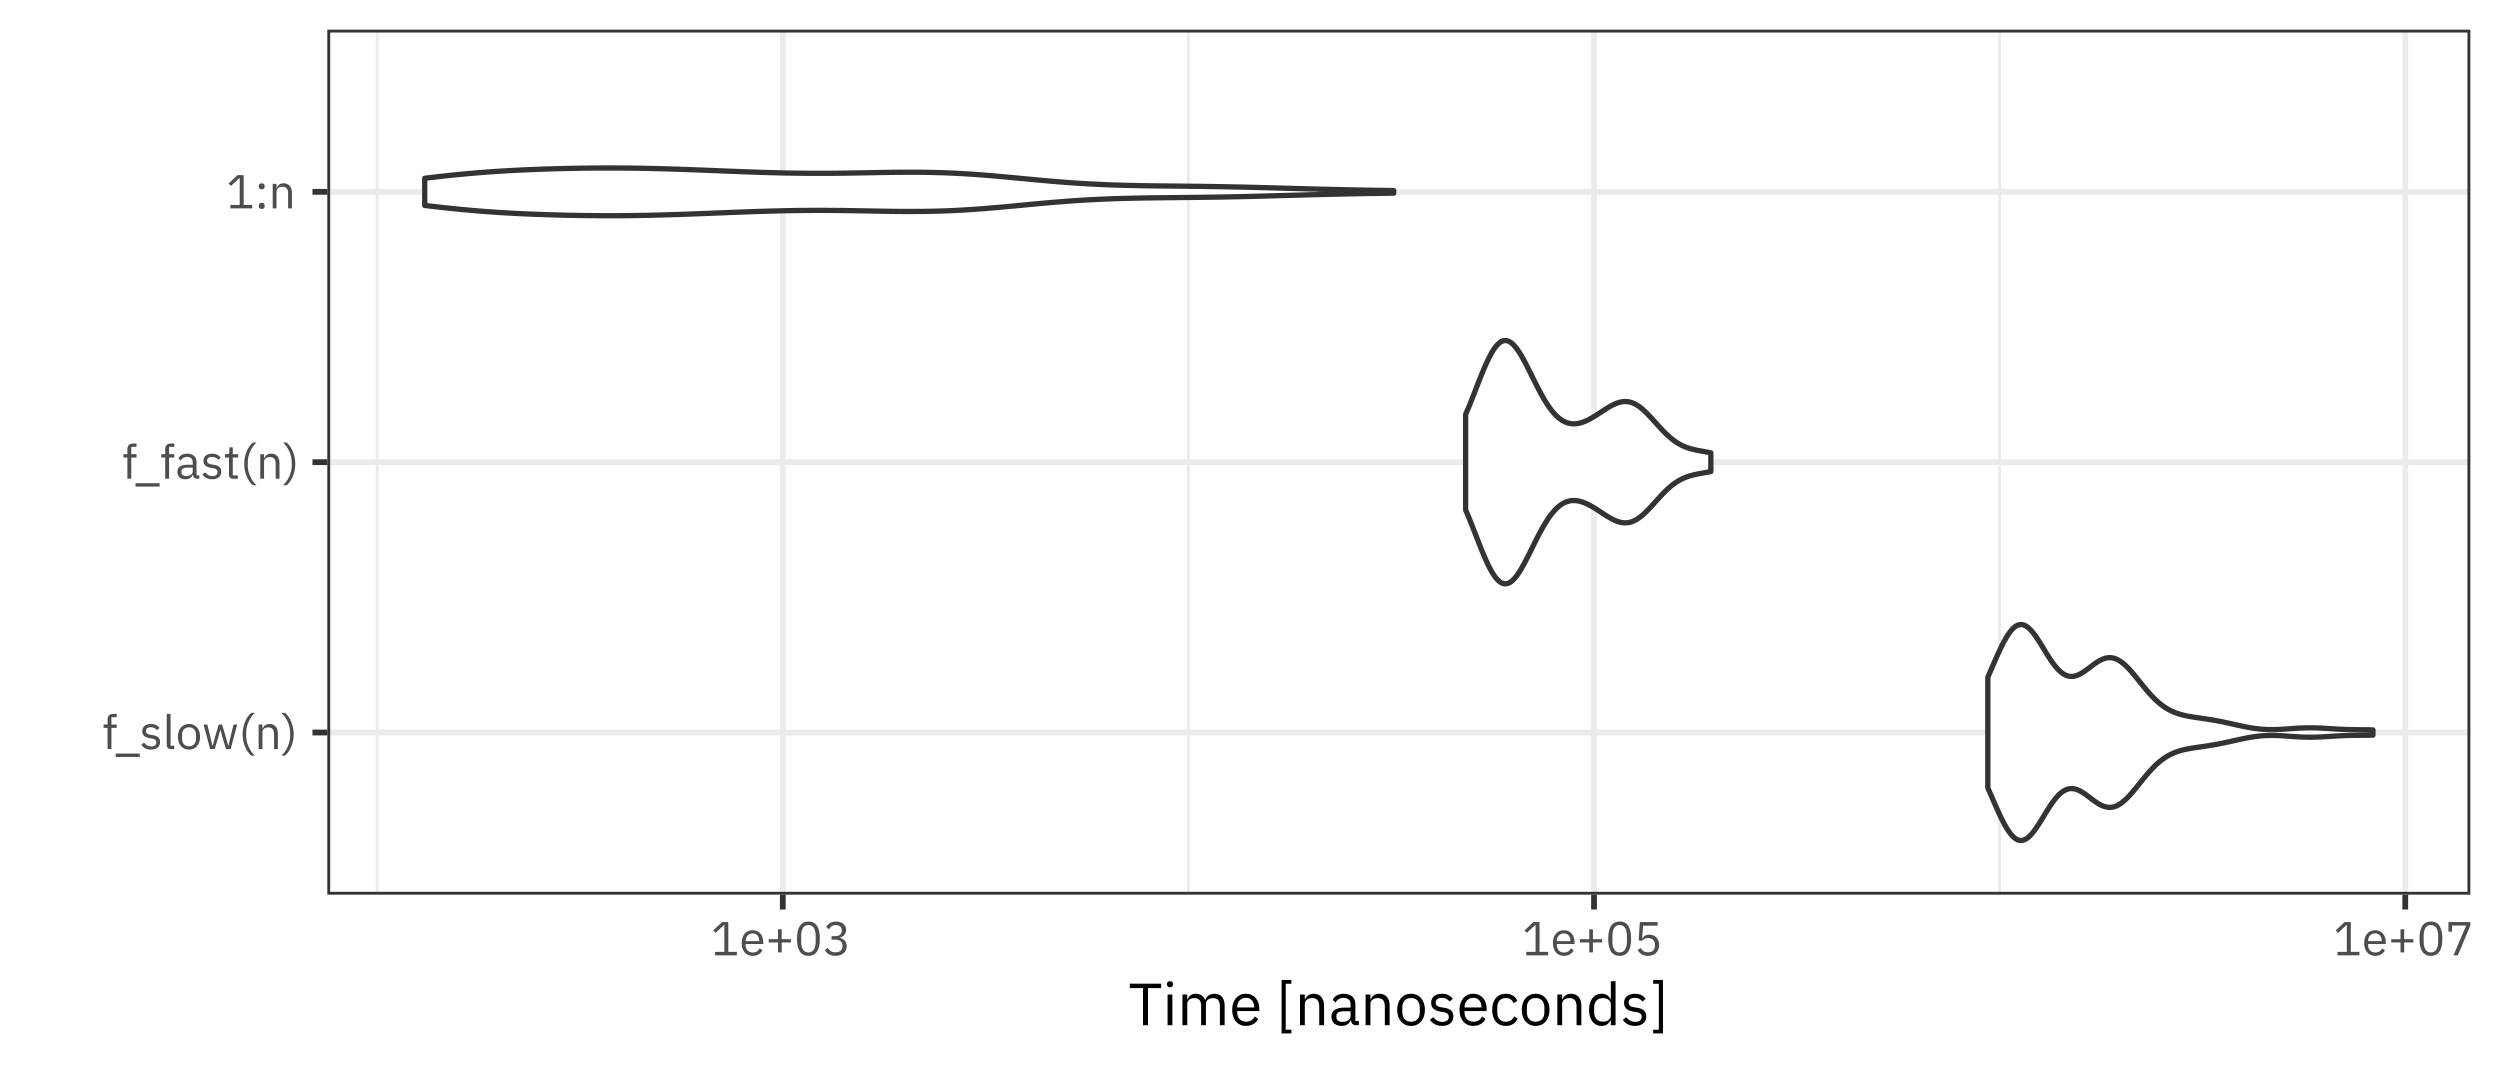 <?xml version="1.0" encoding="UTF-8"?>
<svg xmlns="http://www.w3.org/2000/svg" xmlns:xlink="http://www.w3.org/1999/xlink" width="504pt" height="216pt" viewBox="0 0 504 216" version="1.1">
<defs>
<g>
<symbol overflow="visible" id="glyph0-0">
<path style="stroke:none;" d="M 0.312 0 L 4.219 0 L 4.219 -7.484 L 0.312 -7.484 Z M 0.875 -0.578 L 0.875 -6.906 L 3.641 -6.906 L 3.641 -0.578 Z M 0.875 -0.578 "/>
</symbol>
<symbol overflow="visible" id="glyph0-1">
<path style="stroke:none;" d="M 1.078 0 L 1.859 0 L 1.859 -4.281 L 2.922 -4.281 L 2.922 -4.953 L 1.859 -4.953 L 1.859 -6.422 L 2.922 -6.422 L 2.922 -7.094 L 2.172 -7.094 C 1.438 -7.094 1.078 -6.625 1.078 -5.953 L 1.078 -4.953 L 0.281 -4.953 L 0.281 -4.281 L 1.078 -4.281 Z M 1.078 0 "/>
</symbol>
<symbol overflow="visible" id="glyph0-2">
<path style="stroke:none;" d="M 5.125 1.578 L 5.125 0.906 L 0.281 0.906 L 0.281 1.578 Z M 5.125 1.578 "/>
</symbol>
<symbol overflow="visible" id="glyph0-3">
<path style="stroke:none;" d="M 2.297 0.109 C 3.438 0.109 4.141 -0.469 4.141 -1.422 C 4.141 -2.172 3.719 -2.656 2.625 -2.828 L 2.234 -2.875 C 1.625 -2.969 1.281 -3.172 1.281 -3.641 C 1.281 -4.109 1.625 -4.406 2.25 -4.406 C 2.891 -4.406 3.312 -4.109 3.531 -3.812 L 4.031 -4.266 C 3.641 -4.766 3.109 -5.062 2.312 -5.062 C 1.312 -5.062 0.547 -4.578 0.547 -3.609 C 0.547 -2.688 1.234 -2.312 2.141 -2.172 L 2.531 -2.125 C 3.188 -2.031 3.391 -1.734 3.391 -1.344 C 3.391 -0.828 3.016 -0.531 2.359 -0.531 C 1.734 -0.531 1.281 -0.812 0.891 -1.297 L 0.344 -0.859 C 0.781 -0.266 1.391 0.109 2.297 0.109 Z M 2.297 0.109 "/>
</symbol>
<symbol overflow="visible" id="glyph0-4">
<path style="stroke:none;" d="M 2.312 0 L 2.312 -0.672 L 1.578 -0.672 L 1.578 -7.094 L 0.812 -7.094 L 0.812 -0.797 C 0.812 -0.328 1.109 0 1.625 0 Z M 2.312 0 "/>
</symbol>
<symbol overflow="visible" id="glyph0-5">
<path style="stroke:none;" d="M 2.688 0.109 C 4.016 0.109 4.922 -0.906 4.922 -2.469 C 4.922 -4.047 4.016 -5.062 2.688 -5.062 C 1.359 -5.062 0.453 -4.047 0.453 -2.469 C 0.453 -0.906 1.359 0.109 2.688 0.109 Z M 2.688 -0.562 C 1.859 -0.562 1.281 -1.078 1.281 -2.125 L 1.281 -2.828 C 1.281 -3.875 1.859 -4.391 2.688 -4.391 C 3.516 -4.391 4.094 -3.875 4.094 -2.828 L 4.094 -2.125 C 4.094 -1.078 3.516 -0.562 2.688 -0.562 Z M 2.688 -0.562 "/>
</symbol>
<symbol overflow="visible" id="glyph0-6">
<path style="stroke:none;" d="M 1.625 0 L 2.547 0 L 3.25 -2.375 L 3.672 -3.891 L 3.688 -3.891 L 4.109 -2.375 L 4.812 0 L 5.75 0 L 7.078 -4.953 L 6.344 -4.953 L 5.812 -2.812 L 5.312 -0.641 L 5.281 -0.641 L 4.672 -2.812 L 4.031 -4.953 L 3.344 -4.953 L 2.719 -2.812 L 2.125 -0.641 L 2.094 -0.641 L 1.578 -2.812 L 1.047 -4.953 L 0.297 -4.953 Z M 1.625 0 "/>
</symbol>
<symbol overflow="visible" id="glyph0-7">
<path style="stroke:none;" d="M 0.797 -3 C 0.797 -1.125 1.578 0.516 2.531 1.312 L 3.266 1.312 C 2.219 0.391 1.516 -1.234 1.516 -2.578 L 1.516 -3.391 C 1.516 -4.734 2.203 -6.328 3.266 -7.297 L 2.531 -7.297 C 1.547 -6.453 0.797 -4.844 0.797 -3 Z M 0.797 -3 "/>
</symbol>
<symbol overflow="visible" id="glyph0-8">
<path style="stroke:none;" d="M 1.578 0 L 1.578 -3.438 C 1.578 -4.062 2.172 -4.375 2.797 -4.375 C 3.531 -4.375 3.922 -3.922 3.922 -3.047 L 3.922 0 L 4.688 0 L 4.688 -3.172 C 4.688 -4.375 4.031 -5.062 3.016 -5.062 C 2.281 -5.062 1.859 -4.703 1.625 -4.141 L 1.578 -4.141 L 1.578 -4.953 L 0.812 -4.953 L 0.812 0 Z M 1.578 0 "/>
</symbol>
<symbol overflow="visible" id="glyph0-9">
<path style="stroke:none;" d="M 2.422 -3 C 2.422 -4.844 1.656 -6.453 0.688 -7.297 L -0.047 -7.297 C 1.016 -6.328 1.703 -4.734 1.703 -3.391 L 1.703 -2.578 C 1.703 -1.234 0.984 0.391 -0.047 1.312 L 0.688 1.312 C 1.625 0.516 2.422 -1.125 2.422 -3 Z M 2.422 -3 "/>
</symbol>
<symbol overflow="visible" id="glyph0-10">
<path style="stroke:none;" d="M 4.844 0 L 4.844 -0.672 L 4.281 -0.672 L 4.281 -3.391 C 4.281 -4.438 3.562 -5.062 2.375 -5.062 C 1.484 -5.062 0.891 -4.625 0.625 -4.094 L 1.078 -3.672 C 1.359 -4.109 1.75 -4.406 2.344 -4.406 C 3.125 -4.406 3.516 -4.016 3.516 -3.312 L 3.516 -2.828 L 2.531 -2.828 C 1.094 -2.828 0.422 -2.312 0.422 -1.375 C 0.422 -0.453 1.031 0.109 2.078 0.109 C 2.766 0.109 3.297 -0.203 3.516 -0.812 L 3.562 -0.812 C 3.609 -0.344 3.844 0 4.406 0 Z M 2.203 -0.531 C 1.609 -0.531 1.234 -0.812 1.234 -1.312 L 1.234 -1.5 C 1.234 -1.984 1.625 -2.25 2.5 -2.25 L 3.516 -2.25 L 3.516 -1.438 C 3.516 -0.938 2.969 -0.531 2.203 -0.531 Z M 2.203 -0.531 "/>
</symbol>
<symbol overflow="visible" id="glyph0-11">
<path style="stroke:none;" d="M 2.875 0 L 2.875 -0.672 L 1.859 -0.672 L 1.859 -4.281 L 2.938 -4.281 L 2.938 -4.953 L 1.859 -4.953 L 1.859 -6.328 L 1.172 -6.328 L 1.172 -5.406 C 1.172 -5.062 1.062 -4.953 0.734 -4.953 L 0.281 -4.953 L 0.281 -4.281 L 1.094 -4.281 L 1.094 -0.812 C 1.094 -0.328 1.375 0 1.906 0 Z M 2.875 0 "/>
</symbol>
<symbol overflow="visible" id="glyph0-12">
<path style="stroke:none;" d="M 5.25 0 L 5.25 -0.703 L 3.516 -0.703 L 3.516 -6.703 L 2.266 -6.703 L 0.484 -5.031 L 0.953 -4.531 L 2.641 -6.109 L 2.719 -6.109 L 2.719 -0.703 L 0.844 -0.703 L 0.844 0 Z M 5.25 0 "/>
</symbol>
<symbol overflow="visible" id="glyph0-13">
<path style="stroke:none;" d="M 1.406 -3.828 C 1.797 -3.828 1.984 -4.062 1.984 -4.391 L 1.984 -4.516 C 1.984 -4.828 1.797 -5.062 1.406 -5.062 C 1 -5.062 0.812 -4.828 0.812 -4.516 L 0.812 -4.391 C 0.812 -4.062 1 -3.828 1.406 -3.828 Z M 1.406 0.109 C 1.797 0.109 1.984 -0.109 1.984 -0.438 L 1.984 -0.562 C 1.984 -0.891 1.797 -1.125 1.406 -1.125 C 1 -1.125 0.812 -0.891 0.812 -0.562 L 0.812 -0.438 C 0.812 -0.109 1 0.109 1.406 0.109 Z M 1.406 0.109 "/>
</symbol>
<symbol overflow="visible" id="glyph0-14">
<path style="stroke:none;" d="M 2.672 0.109 C 3.609 0.109 4.312 -0.344 4.641 -1.016 L 4.094 -1.406 C 3.828 -0.859 3.344 -0.562 2.719 -0.562 C 1.797 -0.562 1.25 -1.203 1.25 -2.047 L 1.25 -2.281 L 4.812 -2.281 L 4.812 -2.641 C 4.812 -4.047 4 -5.062 2.672 -5.062 C 1.328 -5.062 0.453 -4.047 0.453 -2.469 C 0.453 -0.906 1.328 0.109 2.672 0.109 Z M 2.672 -4.422 C 3.469 -4.422 3.984 -3.844 3.984 -2.969 L 3.984 -2.859 L 1.25 -2.859 L 1.25 -2.922 C 1.25 -3.797 1.844 -4.422 2.672 -4.422 Z M 2.672 -4.422 "/>
</symbol>
<symbol overflow="visible" id="glyph0-15">
<path style="stroke:none;" d="M 3.25 -0.594 L 3.25 -2.594 L 5.109 -2.594 L 5.109 -3.25 L 3.25 -3.25 L 3.25 -5.25 L 2.516 -5.25 L 2.516 -3.25 L 0.641 -3.25 L 0.641 -2.594 L 2.516 -2.594 L 2.516 -0.594 Z M 3.25 -0.594 "/>
</symbol>
<symbol overflow="visible" id="glyph0-16">
<path style="stroke:none;" d="M 2.875 0.109 C 4.484 0.109 5.188 -1.156 5.188 -3.344 C 5.188 -5.531 4.484 -6.812 2.875 -6.812 C 1.281 -6.812 0.578 -5.531 0.578 -3.344 C 0.578 -1.156 1.281 0.109 2.875 0.109 Z M 2.875 -0.578 C 1.828 -0.578 1.422 -1.5 1.422 -2.797 L 1.422 -3.891 C 1.422 -5.188 1.828 -6.109 2.875 -6.109 C 3.922 -6.109 4.344 -5.188 4.344 -3.891 L 4.344 -2.797 C 4.344 -1.5 3.922 -0.578 2.875 -0.578 Z M 2.875 -0.578 "/>
</symbol>
<symbol overflow="visible" id="glyph0-17">
<path style="stroke:none;" d="M 1.781 -3.859 L 1.781 -3.156 L 2.562 -3.156 C 3.5 -3.156 4 -2.703 4 -1.922 L 4 -1.844 C 4 -1.062 3.5 -0.609 2.562 -0.609 C 1.75 -0.609 1.359 -0.953 1 -1.484 L 0.406 -1.031 C 0.812 -0.453 1.406 0.109 2.578 0.109 C 3.938 0.109 4.844 -0.688 4.844 -1.828 C 4.844 -2.844 4.156 -3.375 3.438 -3.516 L 3.438 -3.562 C 4.141 -3.734 4.719 -4.266 4.719 -5.125 C 4.719 -6.203 3.812 -6.812 2.688 -6.812 C 1.609 -6.812 1.031 -6.25 0.688 -5.719 L 1.281 -5.25 C 1.562 -5.766 1.969 -6.094 2.672 -6.094 C 3.375 -6.094 3.859 -5.734 3.859 -5.031 L 3.859 -4.969 C 3.859 -4.328 3.406 -3.859 2.5 -3.859 Z M 1.781 -3.859 "/>
</symbol>
<symbol overflow="visible" id="glyph0-18">
<path style="stroke:none;" d="M 4.781 -6.703 L 1.188 -6.703 L 0.953 -3.016 L 1.625 -2.922 C 1.906 -3.219 2.219 -3.484 2.828 -3.484 C 3.734 -3.484 4.234 -2.969 4.234 -2.094 L 4.234 -2 C 4.234 -1.109 3.734 -0.609 2.828 -0.609 C 2.031 -0.609 1.688 -0.953 1.344 -1.484 L 0.734 -1.031 C 1.141 -0.453 1.719 0.109 2.828 0.109 C 4.234 0.109 5.078 -0.797 5.078 -2.094 C 5.078 -3.391 4.234 -4.172 3.094 -4.172 C 2.391 -4.172 2.031 -3.891 1.719 -3.438 L 1.656 -3.438 L 1.844 -5.984 L 4.781 -5.984 Z M 4.781 -6.703 "/>
</symbol>
<symbol overflow="visible" id="glyph0-19">
<path style="stroke:none;" d="M 2.547 0 L 5.062 -5.984 L 5.062 -6.703 L 0.656 -6.703 L 0.656 -4.766 L 1.375 -4.766 L 1.375 -6 L 4.234 -6 L 1.672 0 Z M 2.547 0 "/>
</symbol>
<symbol overflow="visible" id="glyph1-0">
<path style="stroke:none;" d="M 0.391 0 L 5.281 0 L 5.281 -9.359 L 0.391 -9.359 Z M 1.109 -0.719 L 1.109 -8.641 L 4.562 -8.641 L 4.562 -0.719 Z M 1.109 -0.719 "/>
</symbol>
<symbol overflow="visible" id="glyph1-1">
<path style="stroke:none;" d="M 6.594 -7.484 L 6.594 -8.375 L 0.266 -8.375 L 0.266 -7.484 L 2.922 -7.484 L 2.922 0 L 3.938 0 L 3.938 -7.484 Z M 6.594 -7.484 "/>
</symbol>
<symbol overflow="visible" id="glyph1-2">
<path style="stroke:none;" d="M 1.5 -7.641 C 1.906 -7.641 2.094 -7.859 2.094 -8.188 L 2.094 -8.344 C 2.094 -8.656 1.906 -8.875 1.5 -8.875 C 1.094 -8.875 0.906 -8.656 0.906 -8.344 L 0.906 -8.188 C 0.906 -7.859 1.094 -7.641 1.5 -7.641 Z M 1.016 0 L 1.984 0 L 1.984 -6.188 L 1.016 -6.188 Z M 1.016 0 "/>
</symbol>
<symbol overflow="visible" id="glyph1-3">
<path style="stroke:none;" d="M 1.984 0 L 1.984 -4.297 C 1.984 -5.094 2.703 -5.469 3.453 -5.469 C 4.375 -5.469 4.781 -4.906 4.781 -3.797 L 4.781 0 L 5.75 0 L 5.75 -4.297 C 5.75 -5.094 6.438 -5.469 7.203 -5.469 C 8.141 -5.469 8.562 -4.891 8.562 -3.797 L 8.562 0 L 9.516 0 L 9.516 -3.969 C 9.516 -5.469 8.766 -6.344 7.5 -6.344 C 6.438 -6.344 5.844 -5.75 5.609 -5.078 L 5.594 -5.078 C 5.25 -5.969 4.516 -6.344 3.703 -6.344 C 2.734 -6.344 2.297 -5.812 2.031 -5.188 L 1.984 -5.188 L 1.984 -6.188 L 1.016 -6.188 L 1.016 0 Z M 1.984 0 "/>
</symbol>
<symbol overflow="visible" id="glyph1-4">
<path style="stroke:none;" d="M 3.344 0.141 C 4.516 0.141 5.406 -0.438 5.797 -1.266 L 5.109 -1.766 C 4.781 -1.078 4.188 -0.703 3.406 -0.703 C 2.25 -0.703 1.578 -1.5 1.578 -2.562 L 1.578 -2.859 L 6.031 -2.859 L 6.031 -3.312 C 6.031 -5.062 5 -6.344 3.344 -6.344 C 1.672 -6.344 0.562 -5.062 0.562 -3.094 C 0.562 -1.125 1.672 0.141 3.344 0.141 Z M 3.344 -5.531 C 4.328 -5.531 4.984 -4.797 4.984 -3.703 L 4.984 -3.578 L 1.578 -3.578 L 1.578 -3.656 C 1.578 -4.734 2.297 -5.531 3.344 -5.531 Z M 3.344 -5.531 "/>
</symbol>
<symbol overflow="visible" id="glyph1-5">
<path style="stroke:none;" d=""/>
</symbol>
<symbol overflow="visible" id="glyph1-6">
<path style="stroke:none;" d="M 3.078 1.656 L 3.078 0.906 L 1.938 0.906 L 1.938 -8.359 L 3.078 -8.359 L 3.078 -9.125 L 1.109 -9.125 L 1.109 1.656 Z M 3.078 1.656 "/>
</symbol>
<symbol overflow="visible" id="glyph1-7">
<path style="stroke:none;" d="M 1.984 0 L 1.984 -4.297 C 1.984 -5.094 2.719 -5.469 3.484 -5.469 C 4.422 -5.469 4.891 -4.906 4.891 -3.797 L 4.891 0 L 5.859 0 L 5.859 -3.969 C 5.859 -5.469 5.047 -6.344 3.781 -6.344 C 2.859 -6.344 2.328 -5.875 2.031 -5.188 L 1.984 -5.188 L 1.984 -6.188 L 1.016 -6.188 L 1.016 0 Z M 1.984 0 "/>
</symbol>
<symbol overflow="visible" id="glyph1-8">
<path style="stroke:none;" d="M 6.062 0 L 6.062 -0.844 L 5.359 -0.844 L 5.359 -4.25 C 5.359 -5.562 4.469 -6.344 2.969 -6.344 C 1.859 -6.344 1.109 -5.781 0.781 -5.125 L 1.359 -4.578 C 1.688 -5.141 2.188 -5.516 2.922 -5.516 C 3.906 -5.516 4.391 -5.031 4.391 -4.156 L 4.391 -3.547 L 3.172 -3.547 C 1.375 -3.547 0.531 -2.891 0.531 -1.734 C 0.531 -0.578 1.297 0.141 2.609 0.141 C 3.469 0.141 4.125 -0.25 4.391 -1.016 L 4.453 -1.016 C 4.531 -0.438 4.812 0 5.516 0 Z M 2.766 -0.672 C 2.016 -0.672 1.531 -1.016 1.531 -1.625 L 1.531 -1.891 C 1.531 -2.484 2.031 -2.812 3.125 -2.812 L 4.391 -2.812 L 4.391 -1.797 C 4.391 -1.156 3.703 -0.672 2.766 -0.672 Z M 2.766 -0.672 "/>
</symbol>
<symbol overflow="visible" id="glyph1-9">
<path style="stroke:none;" d="M 3.359 0.141 C 5.016 0.141 6.156 -1.125 6.156 -3.094 C 6.156 -5.062 5.016 -6.344 3.359 -6.344 C 1.703 -6.344 0.562 -5.062 0.562 -3.094 C 0.562 -1.125 1.703 0.141 3.359 0.141 Z M 3.359 -0.703 C 2.328 -0.703 1.594 -1.344 1.594 -2.656 L 1.594 -3.547 C 1.594 -4.844 2.328 -5.484 3.359 -5.484 C 4.391 -5.484 5.125 -4.844 5.125 -3.547 L 5.125 -2.656 C 5.125 -1.344 4.391 -0.703 3.359 -0.703 Z M 3.359 -0.703 "/>
</symbol>
<symbol overflow="visible" id="glyph1-10">
<path style="stroke:none;" d="M 2.875 0.141 C 4.297 0.141 5.172 -0.594 5.172 -1.781 C 5.172 -2.719 4.641 -3.328 3.281 -3.531 L 2.797 -3.594 C 2.031 -3.719 1.609 -3.953 1.609 -4.562 C 1.609 -5.141 2.031 -5.516 2.812 -5.516 C 3.609 -5.516 4.141 -5.141 4.422 -4.766 L 5.047 -5.344 C 4.547 -5.969 3.891 -6.344 2.891 -6.344 C 1.625 -6.344 0.688 -5.734 0.688 -4.516 C 0.688 -3.359 1.531 -2.891 2.672 -2.719 L 3.172 -2.656 C 3.984 -2.531 4.25 -2.156 4.25 -1.688 C 4.25 -1.047 3.766 -0.672 2.953 -0.672 C 2.172 -0.672 1.594 -1.016 1.109 -1.625 L 0.438 -1.062 C 0.984 -0.344 1.734 0.141 2.875 0.141 Z M 2.875 0.141 "/>
</symbol>
<symbol overflow="visible" id="glyph1-11">
<path style="stroke:none;" d="M 3.328 0.141 C 4.5 0.141 5.297 -0.438 5.703 -1.312 L 5 -1.781 C 4.672 -1.078 4.109 -0.703 3.328 -0.703 C 2.188 -0.703 1.594 -1.484 1.594 -2.562 L 1.594 -3.625 C 1.594 -4.703 2.188 -5.484 3.328 -5.484 C 4.078 -5.484 4.609 -5.109 4.844 -4.469 L 5.641 -4.891 C 5.281 -5.734 4.547 -6.344 3.328 -6.344 C 1.578 -6.344 0.562 -5.078 0.562 -3.094 C 0.562 -1.109 1.578 0.141 3.328 0.141 Z M 3.328 0.141 "/>
</symbol>
<symbol overflow="visible" id="glyph1-12">
<path style="stroke:none;" d="M 4.984 0 L 5.938 0 L 5.938 -8.875 L 4.984 -8.875 L 4.984 -5.188 L 4.938 -5.188 C 4.609 -5.969 3.969 -6.344 3.125 -6.344 C 1.578 -6.344 0.594 -5.078 0.594 -3.094 C 0.594 -1.109 1.578 0.141 3.125 0.141 C 3.969 0.141 4.562 -0.234 4.938 -1.016 L 4.984 -1.016 Z M 3.391 -0.719 C 2.297 -0.719 1.625 -1.469 1.625 -2.562 L 1.625 -3.625 C 1.625 -4.734 2.297 -5.469 3.391 -5.469 C 4.266 -5.469 4.984 -4.969 4.984 -4.281 L 4.984 -1.984 C 4.984 -1.172 4.266 -0.719 3.391 -0.719 Z M 3.391 -0.719 "/>
</symbol>
<symbol overflow="visible" id="glyph1-13">
<path style="stroke:none;" d="M 0.719 -9.125 L 0.719 -8.359 L 1.859 -8.359 L 1.859 0.906 L 0.719 0.906 L 0.719 1.656 L 2.688 1.656 L 2.688 -9.125 Z M 0.719 -9.125 "/>
</symbol>
</g>
<clipPath id="clip1">
  <path d="M 65.984 5.977 L 498.02 5.977 L 498.02 180.371 L 65.984 180.371 Z M 65.984 5.977 "/>
</clipPath>
<clipPath id="clip2">
  <path d="M 75 5.977 L 77 5.977 L 77 180.371 L 75 180.371 Z M 75 5.977 "/>
</clipPath>
<clipPath id="clip3">
  <path d="M 239 5.977 L 240 5.977 L 240 180.371 L 239 180.371 Z M 239 5.977 "/>
</clipPath>
<clipPath id="clip4">
  <path d="M 402 5.977 L 404 5.977 L 404 180.371 L 402 180.371 Z M 402 5.977 "/>
</clipPath>
<clipPath id="clip5">
  <path d="M 65.984 147 L 498.02 147 L 498.02 149 L 65.984 149 Z M 65.984 147 "/>
</clipPath>
<clipPath id="clip6">
  <path d="M 65.984 92 L 498.02 92 L 498.02 94 L 65.984 94 Z M 65.984 92 "/>
</clipPath>
<clipPath id="clip7">
  <path d="M 65.984 38 L 498.02 38 L 498.02 40 L 65.984 40 Z M 65.984 38 "/>
</clipPath>
<clipPath id="clip8">
  <path d="M 157 5.977 L 159 5.977 L 159 180.371 L 157 180.371 Z M 157 5.977 "/>
</clipPath>
<clipPath id="clip9">
  <path d="M 320 5.977 L 322 5.977 L 322 180.371 L 320 180.371 Z M 320 5.977 "/>
</clipPath>
<clipPath id="clip10">
  <path d="M 484 5.977 L 486 5.977 L 486 180.371 L 484 180.371 Z M 484 5.977 "/>
</clipPath>
<clipPath id="clip11">
  <path d="M 65.984 5.977 L 498.02 5.977 L 498.02 180.371 L 65.984 180.371 Z M 65.984 5.977 "/>
</clipPath>
</defs>
<g id="surface8">
<rect x="0" y="0" width="504" height="216" style="fill:rgb(100%,100%,100%);fill-opacity:1;stroke:none;"/>
<rect x="0" y="0" width="504" height="216" style="fill:rgb(100%,100%,100%);fill-opacity:1;stroke:none;"/>
<path style="fill:none;stroke-width:1.164;stroke-linecap:round;stroke-linejoin:round;stroke:rgb(100%,100%,100%);stroke-opacity:1;stroke-miterlimit:10;" d="M 0 216 L 504 216 L 504 0 L 0 0 Z M 0 216 "/>
<g clip-path="url(#clip1)" clip-rule="nonzero">
<path style=" stroke:none;fill-rule:nonzero;fill:rgb(100%,100%,100%);fill-opacity:1;" d="M 65.984 180.375 L 498.02 180.375 L 498.02 5.98 L 65.984 5.98 Z M 65.984 180.375 "/>
</g>
<g clip-path="url(#clip2)" clip-rule="nonzero">
<path style="fill:none;stroke-width:0.582;stroke-linecap:butt;stroke-linejoin:round;stroke:rgb(92.157%,92.157%,92.157%);stroke-opacity:1;stroke-miterlimit:10;" d="M 76.035 180.375 L 76.035 5.977 "/>
</g>
<g clip-path="url(#clip3)" clip-rule="nonzero">
<path style="fill:none;stroke-width:0.582;stroke-linecap:butt;stroke-linejoin:round;stroke:rgb(92.157%,92.157%,92.157%);stroke-opacity:1;stroke-miterlimit:10;" d="M 239.582 180.375 L 239.582 5.977 "/>
</g>
<g clip-path="url(#clip4)" clip-rule="nonzero">
<path style="fill:none;stroke-width:0.582;stroke-linecap:butt;stroke-linejoin:round;stroke:rgb(92.157%,92.157%,92.157%);stroke-opacity:1;stroke-miterlimit:10;" d="M 403.129 180.375 L 403.129 5.977 "/>
</g>
<g clip-path="url(#clip5)" clip-rule="nonzero">
<path style="fill:none;stroke-width:1.164;stroke-linecap:butt;stroke-linejoin:round;stroke:rgb(92.157%,92.157%,92.157%);stroke-opacity:1;stroke-miterlimit:10;" d="M 65.984 147.676 L 498.023 147.676 "/>
</g>
<g clip-path="url(#clip6)" clip-rule="nonzero">
<path style="fill:none;stroke-width:1.164;stroke-linecap:butt;stroke-linejoin:round;stroke:rgb(92.157%,92.157%,92.157%);stroke-opacity:1;stroke-miterlimit:10;" d="M 65.984 93.176 L 498.023 93.176 "/>
</g>
<g clip-path="url(#clip7)" clip-rule="nonzero">
<path style="fill:none;stroke-width:1.164;stroke-linecap:butt;stroke-linejoin:round;stroke:rgb(92.157%,92.157%,92.157%);stroke-opacity:1;stroke-miterlimit:10;" d="M 65.984 38.676 L 498.023 38.676 "/>
</g>
<g clip-path="url(#clip8)" clip-rule="nonzero">
<path style="fill:none;stroke-width:1.164;stroke-linecap:butt;stroke-linejoin:round;stroke:rgb(92.157%,92.157%,92.157%);stroke-opacity:1;stroke-miterlimit:10;" d="M 157.809 180.375 L 157.809 5.977 "/>
</g>
<g clip-path="url(#clip9)" clip-rule="nonzero">
<path style="fill:none;stroke-width:1.164;stroke-linecap:butt;stroke-linejoin:round;stroke:rgb(92.157%,92.157%,92.157%);stroke-opacity:1;stroke-miterlimit:10;" d="M 321.355 180.375 L 321.355 5.977 "/>
</g>
<g clip-path="url(#clip10)" clip-rule="nonzero">
<path style="fill:none;stroke-width:1.164;stroke-linecap:butt;stroke-linejoin:round;stroke:rgb(92.157%,92.157%,92.157%);stroke-opacity:1;stroke-miterlimit:10;" d="M 484.902 180.375 L 484.902 5.977 "/>
</g>
<path style="fill-rule:nonzero;fill:rgb(100%,100%,100%);fill-opacity:1;stroke-width:1.067;stroke-linecap:round;stroke-linejoin:round;stroke:rgb(20%,20%,20%);stroke-opacity:1;stroke-miterlimit:10;" d="M 400.742 158.824 L 400.895 159.168 L 401.199 159.863 L 401.809 161.27 L 401.957 161.621 L 402.262 162.316 L 402.566 163.004 L 402.719 163.344 L 402.871 163.68 L 403.176 164.336 L 403.328 164.656 L 403.477 164.969 L 403.629 165.277 L 403.781 165.574 L 403.934 165.867 L 404.086 166.152 L 404.238 166.426 L 404.391 166.691 L 404.543 166.945 L 404.695 167.191 L 404.844 167.426 L 404.996 167.648 L 405.148 167.859 L 405.301 168.059 L 405.453 168.246 L 405.605 168.418 L 405.758 168.582 L 405.91 168.727 L 406.062 168.859 L 406.215 168.984 L 406.363 169.09 L 406.516 169.18 L 406.668 169.262 L 406.82 169.324 L 406.973 169.375 L 407.125 169.41 L 407.277 169.43 L 407.43 169.438 L 407.582 169.434 L 407.734 169.41 L 407.883 169.375 L 408.035 169.328 L 408.188 169.262 L 408.34 169.188 L 408.492 169.102 L 408.645 169 L 408.797 168.887 L 408.949 168.766 L 409.102 168.625 L 409.25 168.48 L 409.402 168.324 L 409.555 168.156 L 409.707 167.98 L 409.859 167.793 L 410.012 167.598 L 410.164 167.398 L 410.316 167.188 L 410.469 166.973 L 410.621 166.75 L 410.77 166.523 L 411.074 166.055 L 411.379 165.57 L 411.684 165.078 L 412.141 164.328 L 412.289 164.078 L 412.594 163.586 L 412.898 163.102 L 413.051 162.863 L 413.203 162.629 L 413.355 162.398 L 413.508 162.176 L 413.656 161.957 L 413.809 161.738 L 414.113 161.332 L 414.266 161.137 L 414.418 160.949 L 414.57 160.77 L 414.723 160.594 L 415.027 160.273 L 415.176 160.125 L 415.328 159.988 L 415.48 159.855 L 415.633 159.734 L 415.785 159.621 L 415.938 159.52 L 416.09 159.422 L 416.242 159.34 L 416.395 159.262 L 416.547 159.195 L 416.695 159.137 L 416.848 159.09 L 417 159.051 L 417.152 159.02 L 417.305 158.996 L 417.457 158.984 L 417.609 158.98 L 417.762 158.984 L 417.914 158.996 L 418.062 159.02 L 418.215 159.043 L 418.367 159.082 L 418.52 159.125 L 418.672 159.172 L 418.824 159.23 L 418.977 159.293 L 419.129 159.359 L 419.434 159.516 L 419.582 159.602 L 419.734 159.691 L 419.887 159.785 L 420.039 159.883 L 420.191 159.984 L 420.496 160.195 L 420.648 160.309 L 420.801 160.418 L 420.953 160.531 L 421.102 160.645 L 421.254 160.762 L 421.406 160.875 L 421.559 160.992 L 422.016 161.332 L 422.32 161.551 L 422.469 161.656 L 422.773 161.859 L 423.078 162.047 L 423.23 162.137 L 423.383 162.219 L 423.535 162.297 L 423.688 162.371 L 423.84 162.438 L 423.988 162.5 L 424.141 162.555 L 424.293 162.605 L 424.445 162.648 L 424.598 162.684 L 424.75 162.715 L 424.902 162.738 L 425.055 162.754 L 425.207 162.762 L 425.359 162.766 L 425.508 162.758 L 425.66 162.746 L 425.812 162.727 L 425.965 162.699 L 426.117 162.664 L 426.27 162.621 L 426.422 162.57 L 426.574 162.512 L 426.727 162.449 L 426.875 162.375 L 427.027 162.297 L 427.18 162.211 L 427.332 162.117 L 427.484 162.016 L 427.637 161.91 L 427.789 161.797 L 427.941 161.68 L 428.094 161.555 L 428.246 161.426 L 428.395 161.289 L 428.547 161.148 L 428.699 161.004 L 428.852 160.852 L 429.004 160.695 L 429.309 160.375 L 429.461 160.207 L 429.766 159.863 L 429.914 159.688 L 430.066 159.508 L 430.219 159.324 L 430.371 159.145 L 430.523 158.957 L 430.676 158.773 L 430.828 158.586 L 430.98 158.395 L 431.133 158.207 L 431.281 158.02 L 431.434 157.828 L 431.738 157.453 L 431.891 157.262 L 432.043 157.074 L 432.5 156.523 L 432.652 156.344 L 432.801 156.164 L 432.953 155.984 L 433.105 155.809 L 433.258 155.637 L 433.562 155.301 L 433.715 155.137 L 434.02 154.816 L 434.172 154.66 L 434.32 154.508 L 434.473 154.359 L 434.625 154.215 L 434.777 154.074 L 435.082 153.801 L 435.387 153.543 L 435.539 153.418 L 435.688 153.297 L 435.84 153.184 L 435.992 153.066 L 436.449 152.75 L 436.602 152.652 L 436.906 152.465 L 437.059 152.375 L 437.207 152.289 L 437.359 152.207 L 437.512 152.129 L 437.816 151.98 L 437.969 151.91 L 438.273 151.777 L 438.578 151.66 L 438.727 151.602 L 438.879 151.547 L 439.184 151.445 L 439.488 151.352 L 439.793 151.266 L 439.945 151.227 L 440.094 151.188 L 440.551 151.082 L 441.008 150.988 L 441.16 150.961 L 441.312 150.93 L 441.465 150.902 L 441.613 150.875 L 441.766 150.852 L 441.918 150.824 L 442.832 150.684 L 442.984 150.664 L 443.133 150.641 L 443.285 150.617 L 443.438 150.598 L 443.742 150.551 L 443.895 150.531 L 444.199 150.484 L 444.352 150.465 L 444.5 150.441 L 445.566 150.277 L 445.719 150.25 L 445.871 150.227 L 446.02 150.199 L 446.172 150.176 L 447.086 150.012 L 447.238 149.98 L 447.391 149.953 L 447.539 149.922 L 447.691 149.895 L 448.605 149.707 L 448.758 149.672 L 448.906 149.641 L 449.059 149.609 L 449.211 149.574 L 449.363 149.543 L 449.668 149.473 L 449.82 149.441 L 450.125 149.371 L 450.277 149.34 L 450.426 149.305 L 450.578 149.27 L 450.73 149.238 L 451.035 149.168 L 451.188 149.137 L 451.34 149.102 L 451.492 149.07 L 451.645 149.035 L 451.797 149.004 L 451.945 148.973 L 452.098 148.938 L 452.402 148.875 L 452.555 148.848 L 452.859 148.785 L 453.164 148.73 L 453.312 148.699 L 453.465 148.676 L 453.77 148.621 L 454.531 148.504 L 454.684 148.484 L 454.832 148.465 L 455.137 148.426 L 455.746 148.363 L 455.898 148.352 L 456.051 148.336 L 456.203 148.324 L 456.352 148.316 L 456.504 148.305 L 456.961 148.281 L 457.57 148.266 L 457.719 148.262 L 458.176 148.262 L 458.328 148.266 L 458.48 148.266 L 459.09 148.281 L 459.238 148.289 L 459.391 148.297 L 459.543 148.301 L 460 148.324 L 460.152 148.336 L 460.305 148.344 L 460.457 148.355 L 460.609 148.363 L 460.758 148.375 L 460.91 148.383 L 461.52 148.43 L 461.672 148.438 L 461.977 148.461 L 462.125 148.473 L 462.277 148.48 L 462.582 148.504 L 462.734 148.512 L 462.887 148.523 L 463.039 148.531 L 463.191 148.543 L 463.496 148.559 L 463.645 148.566 L 463.949 148.582 L 464.102 148.586 L 464.254 148.594 L 464.559 148.602 L 464.711 148.609 L 464.863 148.609 L 465.016 148.613 L 465.164 148.617 L 465.316 148.617 L 465.469 148.621 L 465.926 148.621 L 466.078 148.617 L 466.23 148.617 L 466.383 148.613 L 466.531 148.613 L 466.836 148.605 L 466.988 148.598 L 467.293 148.59 L 467.598 148.574 L 467.75 148.57 L 467.902 148.562 L 468.051 148.555 L 468.508 148.531 L 468.66 148.52 L 468.965 148.504 L 469.117 148.492 L 469.27 148.484 L 469.422 148.473 L 469.57 148.465 L 469.723 148.453 L 470.027 148.438 L 470.18 148.426 L 470.332 148.418 L 470.484 148.406 L 470.789 148.391 L 470.938 148.379 L 472.309 148.309 L 472.457 148.305 L 472.609 148.297 L 472.914 148.289 L 473.066 148.281 L 473.828 148.262 L 473.977 148.258 L 474.129 148.254 L 474.281 148.254 L 474.586 148.246 L 474.738 148.246 L 474.891 148.242 L 475.195 148.242 L 475.344 148.238 L 475.496 148.238 L 475.648 148.234 L 475.953 148.234 L 476.105 148.23 L 476.562 148.23 L 476.715 148.227 L 476.863 148.227 L 477.016 148.223 L 477.32 148.223 L 477.625 148.215 L 477.777 148.215 L 477.93 148.211 L 478.082 148.211 L 478.234 148.207 L 478.383 148.203 L 478.383 147.145 L 478.234 147.145 L 477.777 147.133 L 477.625 147.133 L 477.473 147.129 L 477.32 147.129 L 477.168 147.125 L 476.863 147.125 L 476.715 147.121 L 476.41 147.121 L 476.258 147.117 L 475.953 147.117 L 475.801 147.113 L 475.496 147.113 L 475.344 147.109 L 475.195 147.109 L 475.043 147.105 L 474.891 147.105 L 474.738 147.102 L 474.586 147.102 L 474.434 147.098 L 474.281 147.098 L 473.977 147.09 L 473.828 147.086 L 472.914 147.062 L 472.762 147.055 L 472.609 147.051 L 472.457 147.043 L 472.309 147.039 L 472.004 147.023 L 471.852 147.02 L 471.395 146.996 L 471.242 146.984 L 470.938 146.969 L 470.789 146.961 L 470.637 146.949 L 470.332 146.934 L 470.18 146.922 L 470.027 146.914 L 469.875 146.902 L 469.723 146.895 L 469.57 146.883 L 469.422 146.875 L 469.27 146.863 L 468.965 146.848 L 468.812 146.836 L 468.355 146.812 L 468.203 146.801 L 468.051 146.793 L 467.902 146.785 L 467.75 146.781 L 467.445 146.766 L 467.293 146.762 L 467.141 146.754 L 466.531 146.738 L 466.383 146.734 L 466.23 146.73 L 465.164 146.73 L 465.016 146.734 L 464.406 146.75 L 464.254 146.758 L 464.102 146.762 L 463.949 146.77 L 463.797 146.773 L 463.645 146.781 L 463.496 146.789 L 463.344 146.797 L 463.191 146.809 L 462.887 146.824 L 462.582 146.848 L 462.43 146.855 L 462.125 146.879 L 461.977 146.887 L 461.367 146.934 L 461.215 146.941 L 460.758 146.977 L 460.609 146.984 L 460.457 146.996 L 460.305 147.004 L 460.152 147.016 L 459.391 147.055 L 459.238 147.059 L 459.09 147.066 L 458.328 147.086 L 457.719 147.086 L 457.57 147.082 L 457.418 147.082 L 457.266 147.078 L 457.113 147.07 L 456.961 147.066 L 456.352 147.035 L 456.203 147.023 L 455.898 147 L 455.746 146.984 L 455.594 146.973 L 455.289 146.941 L 454.984 146.902 L 454.832 146.887 L 454.684 146.867 L 454.531 146.844 L 454.379 146.824 L 453.922 146.754 L 453.77 146.727 L 453.617 146.703 L 453.312 146.648 L 453.164 146.621 L 453.012 146.59 L 452.859 146.562 L 452.707 146.531 L 452.555 146.504 L 451.945 146.379 L 451.797 146.344 L 451.492 146.281 L 451.34 146.246 L 451.188 146.215 L 450.883 146.145 L 450.73 146.113 L 450.426 146.043 L 450.277 146.012 L 449.973 145.941 L 449.82 145.91 L 449.516 145.84 L 449.363 145.809 L 449.211 145.773 L 449.059 145.742 L 448.906 145.707 L 448.758 145.676 L 448.605 145.645 L 448.453 145.609 L 447.996 145.516 L 447.844 145.488 L 447.539 145.426 L 447.391 145.395 L 447.086 145.34 L 446.934 145.309 L 446.324 145.199 L 446.172 145.176 L 446.02 145.148 L 445.871 145.121 L 445.566 145.074 L 445.414 145.047 L 444.5 144.906 L 444.352 144.887 L 444.047 144.84 L 443.895 144.82 L 443.59 144.773 L 443.438 144.754 L 443.133 144.707 L 442.984 144.688 L 441.766 144.5 L 441.613 144.473 L 441.465 144.445 L 441.16 144.391 L 441.008 144.359 L 440.855 144.332 L 440.703 144.297 L 440.551 144.266 L 440.094 144.16 L 439.945 144.121 L 439.793 144.082 L 439.488 143.996 L 439.184 143.902 L 438.879 143.801 L 438.727 143.746 L 438.578 143.691 L 438.426 143.633 L 438.273 143.57 L 437.969 143.438 L 437.664 143.297 L 437.359 143.141 L 437.207 143.059 L 437.059 142.973 L 436.754 142.793 L 436.449 142.598 L 436.297 142.496 L 436.145 142.391 L 435.992 142.281 L 435.84 142.168 L 435.688 142.051 L 435.539 141.93 L 435.234 141.68 L 434.93 141.414 L 434.625 141.133 L 434.473 140.988 L 434.32 140.84 L 434.172 140.688 L 433.867 140.375 L 433.41 139.883 L 433.105 139.539 L 432.801 139.188 L 432.652 139.008 L 432.5 138.828 L 432.348 138.645 L 432.195 138.457 L 432.043 138.273 L 431.586 137.711 L 431.434 137.52 L 431.281 137.332 L 431.133 137.141 L 430.523 136.391 L 430.219 136.023 L 429.914 135.664 L 429.766 135.484 L 429.613 135.312 L 429.309 134.977 L 429.156 134.812 L 429.004 134.652 L 428.852 134.496 L 428.547 134.199 L 428.395 134.059 L 428.246 133.926 L 428.094 133.793 L 427.941 133.668 L 427.789 133.551 L 427.637 133.438 L 427.484 133.332 L 427.18 133.137 L 426.875 132.973 L 426.727 132.902 L 426.574 132.836 L 426.27 132.727 L 426.117 132.688 L 425.965 132.652 L 425.812 132.621 L 425.66 132.602 L 425.508 132.59 L 425.359 132.582 L 425.207 132.586 L 425.055 132.594 L 424.902 132.609 L 424.75 132.633 L 424.598 132.664 L 424.445 132.699 L 424.141 132.793 L 423.988 132.848 L 423.84 132.914 L 423.688 132.98 L 423.535 133.051 L 423.23 133.215 L 423.078 133.301 L 422.773 133.488 L 422.469 133.691 L 422.32 133.797 L 422.168 133.906 L 422.016 134.02 L 421.863 134.129 L 421.711 134.242 L 421.559 134.359 L 421.406 134.473 L 421.254 134.59 L 421.102 134.703 L 420.953 134.816 L 420.648 135.043 L 420.496 135.152 L 420.191 135.363 L 420.039 135.465 L 419.887 135.562 L 419.582 135.75 L 419.434 135.832 L 419.281 135.914 L 419.129 135.988 L 418.977 136.055 L 418.824 136.117 L 418.672 136.176 L 418.52 136.227 L 418.367 136.27 L 418.215 136.305 L 418.062 136.332 L 417.914 136.352 L 417.762 136.367 L 417.609 136.367 L 417.457 136.363 L 417.305 136.352 L 417.152 136.328 L 417 136.301 L 416.848 136.262 L 416.695 136.211 L 416.547 136.152 L 416.395 136.086 L 416.242 136.012 L 416.09 135.926 L 415.938 135.832 L 415.785 135.727 L 415.633 135.613 L 415.48 135.492 L 415.328 135.359 L 415.176 135.223 L 415.027 135.074 L 414.875 134.918 L 414.723 134.754 L 414.57 134.578 L 414.418 134.398 L 414.266 134.215 L 413.961 133.816 L 413.809 133.609 L 413.656 133.395 L 413.508 133.172 L 413.355 132.949 L 413.203 132.719 L 412.898 132.25 L 412.746 132.008 L 412.289 131.27 L 412.141 131.02 L 411.836 130.52 L 411.684 130.273 L 411.531 130.023 L 411.379 129.777 L 411.227 129.535 L 410.922 129.059 L 410.77 128.824 L 410.621 128.598 L 410.316 128.16 L 410.164 127.953 L 410.012 127.75 L 409.859 127.555 L 409.707 127.371 L 409.555 127.195 L 409.402 127.023 L 409.25 126.867 L 409.102 126.723 L 408.949 126.586 L 408.797 126.461 L 408.645 126.352 L 408.492 126.246 L 408.34 126.16 L 408.188 126.086 L 408.035 126.02 L 407.883 125.977 L 407.734 125.941 L 407.582 125.914 L 407.43 125.91 L 407.277 125.918 L 407.125 125.938 L 406.973 125.977 L 406.82 126.023 L 406.668 126.086 L 406.516 126.168 L 406.363 126.258 L 406.215 126.363 L 406.062 126.488 L 405.91 126.621 L 405.758 126.77 L 405.605 126.93 L 405.453 127.105 L 405.301 127.289 L 405.148 127.492 L 404.996 127.699 L 404.844 127.926 L 404.695 128.16 L 404.543 128.402 L 404.391 128.66 L 404.238 128.926 L 404.086 129.199 L 403.934 129.48 L 403.781 129.773 L 403.629 130.074 L 403.477 130.379 L 403.328 130.695 L 403.176 131.012 L 403.023 131.34 L 402.719 132.004 L 402.566 132.344 L 402.262 133.031 L 402.109 133.379 L 401.957 133.73 L 401.809 134.082 L 401.656 134.434 L 401.504 134.781 L 401.199 135.484 L 400.742 136.527 Z M 400.742 158.824 "/>
<path style="fill-rule:nonzero;fill:rgb(100%,100%,100%);fill-opacity:1;stroke-width:1.067;stroke-linecap:round;stroke-linejoin:round;stroke:rgb(20%,20%,20%);stroke-opacity:1;stroke-miterlimit:10;" d="M 295.469 102.809 L 295.566 103.031 L 295.66 103.254 L 295.758 103.48 L 296.051 104.172 L 296.145 104.406 L 296.438 105.121 L 296.531 105.363 L 296.727 105.848 L 296.824 106.094 L 296.918 106.34 L 297.113 106.832 L 297.211 107.082 L 297.309 107.328 L 297.402 107.578 L 297.598 108.078 L 297.695 108.324 L 297.789 108.574 L 297.887 108.824 L 297.984 109.07 L 298.082 109.32 L 298.176 109.566 L 298.273 109.809 L 298.371 110.055 L 298.566 110.539 L 298.66 110.781 L 298.758 111.02 L 298.953 111.488 L 299.047 111.723 L 299.145 111.949 L 299.242 112.18 L 299.34 112.402 L 299.434 112.625 L 299.531 112.844 L 299.629 113.059 L 299.824 113.48 L 299.918 113.684 L 300.016 113.887 L 300.113 114.086 L 300.211 114.277 L 300.305 114.465 L 300.402 114.652 L 300.5 114.832 L 300.598 115.008 L 300.691 115.18 L 300.789 115.348 L 300.887 115.508 L 300.984 115.664 L 301.078 115.816 L 301.176 115.961 L 301.273 116.102 L 301.469 116.367 L 301.562 116.488 L 301.66 116.609 L 301.758 116.723 L 301.855 116.828 L 301.949 116.93 L 302.047 117.023 L 302.145 117.113 L 302.242 117.195 L 302.336 117.27 L 302.434 117.34 L 302.531 117.406 L 302.629 117.461 L 302.727 117.512 L 302.82 117.562 L 303.016 117.633 L 303.113 117.656 L 303.207 117.676 L 303.305 117.691 L 303.5 117.699 L 303.594 117.691 L 303.691 117.684 L 303.789 117.664 L 303.887 117.641 L 303.984 117.613 L 304.078 117.574 L 304.176 117.535 L 304.371 117.434 L 304.465 117.375 L 304.562 117.309 L 304.66 117.238 L 304.758 117.164 L 304.852 117.086 L 305.047 116.906 L 305.145 116.809 L 305.242 116.707 L 305.336 116.602 L 305.531 116.375 L 305.629 116.25 L 305.723 116.125 L 305.82 115.996 L 305.918 115.863 L 306.016 115.727 L 306.109 115.582 L 306.207 115.441 L 306.402 115.137 L 306.496 114.98 L 306.691 114.66 L 306.789 114.496 L 306.887 114.328 L 306.98 114.156 L 307.078 113.984 L 307.176 113.805 L 307.273 113.629 L 307.367 113.449 L 307.562 113.082 L 307.66 112.895 L 307.754 112.707 L 307.852 112.52 L 308.145 111.945 L 308.238 111.754 L 308.531 111.168 L 308.625 110.973 L 308.918 110.387 L 309.012 110.191 L 309.109 109.992 L 309.207 109.797 L 309.305 109.605 L 309.402 109.41 L 309.496 109.215 L 309.789 108.641 L 309.883 108.449 L 310.176 107.887 L 310.27 107.703 L 310.367 107.52 L 310.66 106.98 L 310.754 106.805 L 310.852 106.629 L 310.949 106.457 L 311.047 106.289 L 311.141 106.121 L 311.238 105.953 L 311.336 105.789 L 311.434 105.629 L 311.527 105.469 L 311.625 105.312 L 311.82 105.008 L 311.918 104.859 L 312.012 104.711 L 312.109 104.566 L 312.305 104.285 L 312.398 104.152 L 312.496 104.016 L 312.691 103.758 L 312.785 103.633 L 312.883 103.512 L 313.078 103.277 L 313.172 103.164 L 313.367 102.945 L 313.465 102.84 L 313.562 102.738 L 313.656 102.641 L 313.754 102.543 L 313.852 102.449 L 313.949 102.359 L 314.043 102.273 L 314.141 102.188 L 314.238 102.105 L 314.336 102.027 L 314.43 101.953 L 314.527 101.879 L 314.625 101.809 L 314.82 101.676 L 314.914 101.613 L 315.012 101.555 L 315.207 101.445 L 315.301 101.395 L 315.496 101.301 L 315.594 101.258 L 315.688 101.219 L 315.785 101.18 L 315.883 101.145 L 316.078 101.082 L 316.172 101.055 L 316.367 101.008 L 316.465 100.988 L 316.559 100.969 L 316.656 100.953 L 316.852 100.93 L 316.945 100.922 L 317.043 100.914 L 317.238 100.906 L 317.336 100.91 L 317.43 100.91 L 317.527 100.914 L 317.723 100.93 L 317.816 100.941 L 318.012 100.965 L 318.109 100.984 L 318.203 101 L 318.301 101.02 L 318.594 101.09 L 318.688 101.117 L 318.883 101.172 L 318.98 101.203 L 319.074 101.238 L 319.367 101.344 L 319.461 101.383 L 319.559 101.422 L 319.754 101.508 L 319.848 101.551 L 319.945 101.598 L 320.043 101.641 L 320.141 101.691 L 320.238 101.738 L 320.332 101.789 L 320.625 101.941 L 320.719 101.996 L 321.012 102.16 L 321.105 102.219 L 321.203 102.277 L 321.301 102.332 L 321.398 102.395 L 321.496 102.453 L 321.59 102.512 L 321.688 102.574 L 321.785 102.633 L 321.883 102.695 L 321.977 102.758 L 322.27 102.945 L 322.363 103.008 L 322.461 103.07 L 322.559 103.137 L 322.754 103.262 L 322.848 103.324 L 322.945 103.391 L 323.141 103.516 L 323.234 103.578 L 323.332 103.645 L 323.527 103.77 L 323.621 103.828 L 323.816 103.953 L 323.914 104.012 L 324.012 104.074 L 324.105 104.133 L 324.301 104.25 L 324.398 104.305 L 324.492 104.363 L 324.688 104.473 L 324.785 104.523 L 324.879 104.578 L 325.074 104.68 L 325.27 104.773 L 325.363 104.82 L 325.461 104.867 L 325.656 104.953 L 325.75 104.992 L 325.848 105.031 L 326.043 105.102 L 326.137 105.137 L 326.332 105.199 L 326.43 105.227 L 326.523 105.254 L 326.719 105.301 L 326.914 105.34 L 327.008 105.355 L 327.301 105.391 L 327.395 105.398 L 327.59 105.406 L 327.688 105.406 L 327.781 105.402 L 327.879 105.398 L 328.074 105.383 L 328.172 105.371 L 328.266 105.355 L 328.363 105.34 L 328.559 105.301 L 328.652 105.273 L 328.75 105.25 L 328.945 105.188 L 329.039 105.152 L 329.137 105.117 L 329.234 105.078 L 329.43 104.992 L 329.523 104.945 L 329.621 104.898 L 329.719 104.848 L 329.816 104.793 L 329.91 104.738 L 330.105 104.621 L 330.203 104.555 L 330.297 104.492 L 330.395 104.426 L 330.59 104.285 L 330.688 104.211 L 330.781 104.137 L 330.977 103.98 L 331.074 103.898 L 331.168 103.816 L 331.363 103.645 L 331.461 103.555 L 331.555 103.465 L 331.652 103.375 L 331.945 103.094 L 332.039 102.996 L 332.234 102.801 L 332.332 102.699 L 332.426 102.598 L 332.621 102.395 L 332.719 102.289 L 332.812 102.188 L 333.105 101.871 L 333.199 101.762 L 333.395 101.551 L 333.492 101.441 L 333.59 101.336 L 333.684 101.227 L 333.781 101.117 L 333.879 101.012 L 333.977 100.902 L 334.07 100.797 L 334.168 100.688 L 334.363 100.477 L 334.457 100.371 L 334.555 100.262 L 334.652 100.16 L 334.848 99.949 L 334.941 99.848 L 335.039 99.742 L 335.137 99.641 L 335.234 99.543 L 335.328 99.441 L 335.621 99.148 L 335.715 99.051 L 336.008 98.77 L 336.105 98.68 L 336.199 98.59 L 336.297 98.5 L 336.492 98.328 L 336.586 98.242 L 336.879 97.996 L 336.973 97.918 L 337.168 97.762 L 337.363 97.613 L 337.457 97.543 L 337.652 97.402 L 337.75 97.336 L 337.844 97.27 L 337.941 97.207 L 338.039 97.141 L 338.137 97.082 L 338.23 97.02 L 338.426 96.902 L 338.523 96.848 L 338.617 96.793 L 339.008 96.59 L 339.102 96.543 L 339.199 96.496 L 339.297 96.453 L 339.395 96.406 L 339.488 96.367 L 339.586 96.324 L 339.781 96.246 L 339.875 96.207 L 340.266 96.066 L 340.359 96.035 L 340.555 95.973 L 340.652 95.945 L 340.746 95.914 L 340.941 95.859 L 341.039 95.836 L 341.133 95.809 L 341.23 95.785 L 341.328 95.758 L 341.523 95.711 L 341.617 95.691 L 341.715 95.668 L 341.812 95.648 L 341.91 95.625 L 342.004 95.605 L 342.297 95.547 L 342.391 95.527 L 342.488 95.508 L 342.586 95.492 L 342.781 95.453 L 342.875 95.438 L 342.973 95.418 L 343.07 95.402 L 343.168 95.383 L 343.262 95.367 L 343.359 95.348 L 343.555 95.316 L 343.648 95.297 L 343.746 95.281 L 343.844 95.262 L 344.039 95.23 L 344.133 95.211 L 344.23 95.195 L 344.328 95.176 L 344.426 95.16 L 344.52 95.141 L 344.617 95.121 L 344.715 95.105 L 344.812 95.086 L 344.906 95.066 L 344.906 91.285 L 344.812 91.266 L 344.715 91.246 L 344.617 91.23 L 344.52 91.211 L 344.426 91.191 L 344.328 91.176 L 344.23 91.156 L 344.133 91.141 L 344.039 91.121 L 343.844 91.09 L 343.746 91.07 L 343.648 91.055 L 343.555 91.035 L 343.359 91.004 L 343.262 90.984 L 343.168 90.969 L 343.07 90.949 L 342.973 90.934 L 342.875 90.914 L 342.781 90.898 L 342.586 90.859 L 342.488 90.844 L 342.391 90.824 L 342.297 90.805 L 342.004 90.746 L 341.91 90.727 L 341.812 90.703 L 341.715 90.684 L 341.617 90.66 L 341.523 90.641 L 341.328 90.594 L 341.23 90.566 L 341.133 90.543 L 341.039 90.516 L 340.941 90.492 L 340.746 90.438 L 340.652 90.406 L 340.555 90.379 L 340.359 90.316 L 340.266 90.285 L 339.875 90.145 L 339.781 90.105 L 339.586 90.027 L 339.488 89.984 L 339.395 89.941 L 339.199 89.855 L 339.102 89.809 L 339.008 89.762 L 338.617 89.559 L 338.523 89.504 L 338.426 89.445 L 338.328 89.391 L 338.23 89.332 L 338.137 89.27 L 338.039 89.211 L 337.941 89.145 L 337.844 89.082 L 337.75 89.016 L 337.652 88.949 L 337.457 88.809 L 337.363 88.738 L 337.168 88.59 L 336.973 88.434 L 336.879 88.355 L 336.586 88.109 L 336.492 88.023 L 336.297 87.852 L 336.199 87.762 L 336.105 87.672 L 336.008 87.582 L 335.715 87.301 L 335.621 87.203 L 335.328 86.91 L 335.234 86.809 L 334.941 86.504 L 334.848 86.402 L 334.457 85.98 L 334.363 85.875 L 334.168 85.664 L 334.07 85.555 L 333.977 85.449 L 333.879 85.34 L 333.781 85.234 L 333.684 85.125 L 333.59 85.016 L 333.492 84.91 L 333.395 84.801 L 333.199 84.59 L 333.105 84.48 L 332.812 84.164 L 332.719 84.062 L 332.621 83.957 L 332.426 83.754 L 332.332 83.652 L 332.234 83.551 L 332.039 83.355 L 331.945 83.258 L 331.652 82.977 L 331.555 82.887 L 331.461 82.797 L 331.363 82.707 L 331.168 82.535 L 331.074 82.453 L 330.977 82.371 L 330.781 82.215 L 330.688 82.141 L 330.59 82.066 L 330.395 81.926 L 330.297 81.859 L 330.203 81.797 L 330.105 81.73 L 329.91 81.613 L 329.816 81.559 L 329.719 81.504 L 329.621 81.453 L 329.523 81.406 L 329.43 81.359 L 329.234 81.273 L 329.137 81.234 L 329.039 81.199 L 328.945 81.164 L 328.75 81.102 L 328.652 81.078 L 328.559 81.051 L 328.363 81.012 L 328.266 80.996 L 328.172 80.98 L 328.074 80.969 L 327.879 80.953 L 327.781 80.949 L 327.688 80.945 L 327.59 80.945 L 327.395 80.953 L 327.301 80.961 L 327.008 80.996 L 326.914 81.012 L 326.719 81.051 L 326.523 81.098 L 326.43 81.125 L 326.332 81.152 L 326.137 81.215 L 326.043 81.25 L 325.848 81.32 L 325.75 81.359 L 325.656 81.398 L 325.461 81.484 L 325.363 81.531 L 325.27 81.578 L 325.074 81.672 L 324.879 81.773 L 324.785 81.824 L 324.492 81.988 L 324.398 82.047 L 324.301 82.102 L 324.105 82.219 L 324.012 82.277 L 323.914 82.34 L 323.816 82.398 L 323.719 82.461 L 323.621 82.52 L 323.527 82.582 L 323.332 82.707 L 323.234 82.773 L 323.141 82.836 L 322.848 83.023 L 322.754 83.09 L 322.559 83.215 L 322.461 83.281 L 322.363 83.344 L 322.27 83.406 L 321.977 83.594 L 321.883 83.656 L 321.785 83.719 L 321.688 83.777 L 321.59 83.84 L 321.496 83.898 L 321.398 83.957 L 321.301 84.02 L 321.203 84.074 L 321.105 84.133 L 321.012 84.191 L 320.719 84.355 L 320.625 84.41 L 320.332 84.562 L 320.238 84.613 L 319.848 84.801 L 319.754 84.844 L 319.559 84.93 L 319.461 84.969 L 319.367 85.008 L 319.074 85.113 L 318.98 85.145 L 318.883 85.18 L 318.688 85.234 L 318.594 85.262 L 318.301 85.332 L 318.203 85.352 L 318.109 85.367 L 318.012 85.387 L 317.816 85.41 L 317.723 85.422 L 317.527 85.438 L 317.43 85.441 L 317.141 85.441 L 317.043 85.438 L 316.945 85.43 L 316.852 85.422 L 316.656 85.398 L 316.559 85.383 L 316.465 85.363 L 316.367 85.344 L 316.172 85.297 L 316.078 85.27 L 315.883 85.207 L 315.785 85.172 L 315.688 85.133 L 315.594 85.094 L 315.496 85.051 L 315.301 84.957 L 315.207 84.906 L 315.012 84.797 L 314.914 84.738 L 314.82 84.676 L 314.625 84.543 L 314.527 84.473 L 314.43 84.398 L 314.336 84.324 L 314.238 84.246 L 314.141 84.164 L 314.043 84.078 L 313.949 83.992 L 313.852 83.902 L 313.754 83.809 L 313.656 83.711 L 313.562 83.613 L 313.465 83.512 L 313.367 83.406 L 313.172 83.188 L 313.078 83.074 L 312.883 82.84 L 312.785 82.715 L 312.691 82.59 L 312.594 82.465 L 312.398 82.199 L 312.305 82.066 L 312.109 81.785 L 312.012 81.641 L 311.918 81.492 L 311.82 81.344 L 311.625 81.039 L 311.527 80.883 L 311.434 80.723 L 311.336 80.562 L 311.238 80.398 L 311.141 80.23 L 311.047 80.062 L 310.949 79.895 L 310.852 79.723 L 310.754 79.547 L 310.66 79.371 L 310.367 78.832 L 310.27 78.648 L 310.176 78.465 L 309.883 77.902 L 309.789 77.711 L 309.496 77.137 L 309.402 76.941 L 309.305 76.746 L 309.207 76.555 L 309.109 76.359 L 309.012 76.16 L 308.918 75.965 L 308.625 75.379 L 308.531 75.184 L 308.238 74.598 L 308.145 74.406 L 307.852 73.832 L 307.754 73.645 L 307.66 73.457 L 307.562 73.27 L 307.367 72.902 L 307.273 72.723 L 307.176 72.547 L 307.078 72.367 L 306.98 72.195 L 306.887 72.023 L 306.789 71.855 L 306.594 71.527 L 306.496 71.371 L 306.402 71.215 L 306.207 70.91 L 306.109 70.766 L 306.016 70.625 L 305.918 70.488 L 305.723 70.223 L 305.629 70.102 L 305.531 69.977 L 305.336 69.75 L 305.242 69.645 L 305.145 69.543 L 305.047 69.445 L 304.852 69.266 L 304.758 69.188 L 304.66 69.109 L 304.465 68.977 L 304.371 68.918 L 304.273 68.863 L 304.176 68.816 L 304.078 68.777 L 303.984 68.738 L 303.887 68.711 L 303.789 68.688 L 303.691 68.668 L 303.594 68.66 L 303.5 68.652 L 303.305 68.66 L 303.207 68.676 L 303.113 68.695 L 303.016 68.719 L 302.82 68.789 L 302.727 68.84 L 302.629 68.887 L 302.531 68.945 L 302.434 69.012 L 302.336 69.082 L 302.242 69.156 L 302.145 69.238 L 302.047 69.328 L 301.949 69.422 L 301.855 69.523 L 301.758 69.629 L 301.66 69.742 L 301.562 69.863 L 301.469 69.984 L 301.273 70.25 L 301.176 70.391 L 301.078 70.535 L 300.984 70.688 L 300.887 70.844 L 300.789 71.004 L 300.691 71.172 L 300.598 71.344 L 300.5 71.52 L 300.402 71.699 L 300.305 71.887 L 300.211 72.074 L 300.113 72.266 L 300.016 72.465 L 299.918 72.668 L 299.824 72.871 L 299.629 73.293 L 299.531 73.508 L 299.434 73.727 L 299.34 73.949 L 299.242 74.172 L 299.145 74.402 L 299.047 74.629 L 298.953 74.863 L 298.758 75.332 L 298.66 75.57 L 298.566 75.812 L 298.273 76.539 L 298.176 76.785 L 298.082 77.031 L 297.984 77.281 L 297.887 77.527 L 297.789 77.777 L 297.695 78.027 L 297.598 78.273 L 297.402 78.773 L 297.309 79.023 L 297.211 79.27 L 297.113 79.52 L 296.918 80.012 L 296.824 80.258 L 296.727 80.504 L 296.531 80.988 L 296.438 81.23 L 296.145 81.945 L 296.051 82.18 L 295.758 82.871 L 295.66 83.098 L 295.566 83.32 L 295.469 83.543 Z M 295.469 102.809 "/>
<path style="fill-rule:nonzero;fill:rgb(100%,100%,100%);fill-opacity:1;stroke-width:1.067;stroke-linecap:round;stroke-linejoin:round;stroke:rgb(20%,20%,20%);stroke-opacity:1;stroke-miterlimit:10;" d="M 85.625 41.422 L 86.008 41.465 L 86.391 41.512 L 86.77 41.555 L 87.152 41.598 L 87.535 41.645 L 89.066 41.816 L 89.445 41.859 L 89.828 41.898 L 90.211 41.941 L 90.977 42.02 L 91.359 42.062 L 91.742 42.098 L 92.125 42.137 L 92.504 42.176 L 92.887 42.215 L 94.801 42.391 L 95.18 42.422 L 95.562 42.457 L 97.094 42.582 L 97.477 42.609 L 97.859 42.641 L 98.238 42.668 L 99.77 42.777 L 100.535 42.824 L 100.914 42.852 L 101.68 42.898 L 102.062 42.918 L 102.445 42.941 L 102.828 42.961 L 103.211 42.984 L 103.594 43.004 L 103.973 43.023 L 104.738 43.062 L 105.121 43.078 L 105.504 43.098 L 106.27 43.129 L 106.648 43.148 L 107.797 43.195 L 108.18 43.207 L 108.562 43.223 L 108.945 43.234 L 109.324 43.25 L 110.09 43.273 L 110.473 43.289 L 111.238 43.312 L 111.621 43.32 L 112.004 43.332 L 112.383 43.344 L 112.766 43.352 L 113.148 43.363 L 113.531 43.371 L 113.914 43.383 L 114.68 43.398 L 115.059 43.406 L 115.824 43.422 L 116.207 43.426 L 116.973 43.441 L 117.355 43.445 L 117.738 43.453 L 118.117 43.457 L 120.414 43.48 L 120.793 43.48 L 121.176 43.484 L 121.941 43.484 L 122.324 43.488 L 123.473 43.488 L 123.852 43.484 L 124.617 43.484 L 125 43.48 L 125.383 43.48 L 126.148 43.473 L 126.527 43.469 L 127.676 43.457 L 128.059 43.449 L 128.441 43.445 L 128.824 43.438 L 129.207 43.434 L 129.586 43.426 L 131.5 43.387 L 131.883 43.375 L 132.262 43.367 L 132.645 43.359 L 133.41 43.336 L 133.793 43.328 L 134.941 43.293 L 135.32 43.281 L 136.469 43.246 L 136.852 43.23 L 137.617 43.207 L 137.996 43.191 L 138.379 43.18 L 138.762 43.164 L 139.145 43.152 L 139.91 43.121 L 140.293 43.109 L 140.676 43.094 L 141.055 43.078 L 141.438 43.062 L 141.82 43.051 L 143.352 42.988 L 143.73 42.973 L 144.496 42.941 L 144.879 42.93 L 146.41 42.867 L 146.789 42.852 L 147.555 42.82 L 147.938 42.809 L 149.086 42.762 L 149.465 42.75 L 149.848 42.734 L 150.23 42.723 L 150.613 42.707 L 150.996 42.695 L 151.379 42.68 L 151.762 42.668 L 152.145 42.652 L 152.523 42.641 L 154.82 42.57 L 155.199 42.559 L 155.582 42.547 L 155.965 42.539 L 156.348 42.527 L 156.73 42.52 L 157.113 42.508 L 157.879 42.492 L 158.258 42.484 L 159.406 42.461 L 159.789 42.457 L 160.172 42.449 L 160.555 42.445 L 160.934 42.438 L 162.465 42.422 L 162.848 42.422 L 163.23 42.418 L 163.609 42.418 L 163.992 42.414 L 166.289 42.414 L 166.668 42.418 L 167.051 42.418 L 167.434 42.422 L 167.816 42.422 L 168.965 42.434 L 169.344 42.438 L 170.109 42.445 L 170.492 42.453 L 170.875 42.457 L 171.258 42.465 L 171.641 42.469 L 172.023 42.477 L 172.402 42.48 L 173.168 42.496 L 173.551 42.5 L 174.699 42.523 L 175.078 42.531 L 175.461 42.535 L 176.609 42.559 L 176.992 42.562 L 177.758 42.578 L 178.137 42.582 L 178.52 42.59 L 178.902 42.594 L 179.285 42.602 L 180.051 42.609 L 180.434 42.617 L 180.812 42.621 L 181.195 42.625 L 181.578 42.625 L 182.344 42.633 L 184.637 42.633 L 185.02 42.629 L 185.402 42.629 L 186.168 42.621 L 186.547 42.613 L 186.93 42.609 L 188.461 42.578 L 188.844 42.566 L 189.227 42.559 L 189.605 42.547 L 189.988 42.535 L 190.371 42.52 L 190.754 42.508 L 191.52 42.477 L 191.902 42.457 L 192.281 42.441 L 193.812 42.363 L 194.961 42.293 L 195.34 42.27 L 195.723 42.246 L 197.637 42.109 L 198.016 42.082 L 200.312 41.895 L 200.695 41.859 L 201.074 41.828 L 203.371 41.617 L 203.75 41.582 L 204.516 41.512 L 204.898 41.473 L 206.047 41.367 L 206.43 41.328 L 206.809 41.293 L 207.191 41.258 L 207.574 41.219 L 209.105 41.078 L 209.484 41.043 L 210.633 40.938 L 211.016 40.906 L 211.398 40.871 L 211.781 40.84 L 212.16 40.805 L 213.691 40.68 L 214.074 40.652 L 214.84 40.59 L 215.219 40.562 L 216.75 40.453 L 217.516 40.406 L 217.895 40.379 L 218.277 40.355 L 218.66 40.336 L 219.426 40.289 L 220.574 40.23 L 220.953 40.211 L 221.336 40.191 L 221.719 40.176 L 222.102 40.156 L 223.25 40.109 L 223.629 40.094 L 224.012 40.078 L 224.777 40.055 L 225.16 40.039 L 225.543 40.027 L 225.926 40.02 L 226.309 40.008 L 226.688 39.996 L 227.07 39.988 L 227.453 39.977 L 228.219 39.961 L 228.602 39.949 L 228.984 39.941 L 229.363 39.938 L 230.512 39.914 L 230.895 39.91 L 231.277 39.902 L 231.66 39.898 L 232.043 39.891 L 232.422 39.887 L 233.188 39.879 L 233.57 39.871 L 234.719 39.859 L 235.098 39.855 L 237.777 39.828 L 238.156 39.824 L 240.453 39.801 L 240.832 39.797 L 241.215 39.793 L 241.598 39.785 L 242.746 39.773 L 243.129 39.766 L 243.512 39.762 L 243.891 39.758 L 244.273 39.75 L 244.656 39.746 L 245.422 39.73 L 245.805 39.727 L 246.188 39.719 L 246.566 39.711 L 246.949 39.707 L 249.246 39.66 L 249.625 39.652 L 250.008 39.645 L 250.391 39.633 L 251.539 39.609 L 251.922 39.598 L 252.301 39.59 L 252.684 39.578 L 253.449 39.562 L 254.215 39.539 L 254.598 39.531 L 254.98 39.52 L 255.359 39.512 L 256.125 39.488 L 256.508 39.48 L 257.273 39.457 L 257.656 39.449 L 258.035 39.438 L 258.801 39.414 L 259.184 39.406 L 259.949 39.383 L 260.332 39.375 L 260.711 39.363 L 261.477 39.34 L 261.859 39.332 L 262.625 39.309 L 263.008 39.301 L 263.391 39.289 L 263.77 39.281 L 264.535 39.258 L 264.918 39.25 L 265.301 39.238 L 265.684 39.23 L 266.066 39.219 L 266.445 39.211 L 266.828 39.199 L 267.594 39.184 L 267.977 39.172 L 269.125 39.148 L 269.504 39.137 L 271.801 39.09 L 272.18 39.082 L 273.711 39.051 L 274.094 39.047 L 274.859 39.031 L 275.238 39.023 L 275.621 39.02 L 276.387 39.004 L 276.77 39 L 277.152 38.992 L 277.535 38.988 L 277.914 38.98 L 278.297 38.977 L 278.68 38.969 L 279.445 38.961 L 279.828 38.953 L 280.594 38.945 L 280.973 38.938 L 280.973 38.414 L 280.594 38.41 L 280.211 38.406 L 279.828 38.398 L 279.062 38.391 L 278.68 38.383 L 278.297 38.379 L 277.914 38.371 L 277.535 38.367 L 277.152 38.359 L 276.77 38.355 L 276.004 38.34 L 275.621 38.336 L 275.238 38.328 L 274.859 38.32 L 274.477 38.316 L 272.945 38.285 L 272.562 38.281 L 272.18 38.273 L 271.801 38.266 L 270.652 38.242 L 270.27 38.23 L 269.504 38.215 L 269.125 38.207 L 268.742 38.199 L 268.359 38.188 L 267.211 38.164 L 266.828 38.152 L 266.445 38.145 L 266.066 38.133 L 265.684 38.125 L 265.301 38.113 L 264.918 38.105 L 264.535 38.094 L 264.152 38.086 L 263.77 38.074 L 263.391 38.062 L 263.008 38.055 L 262.242 38.031 L 261.859 38.023 L 261.094 38 L 260.711 37.992 L 260.332 37.98 L 259.949 37.969 L 259.566 37.961 L 258.418 37.926 L 258.035 37.918 L 257.656 37.906 L 257.273 37.895 L 256.891 37.887 L 255.742 37.852 L 255.359 37.844 L 254.98 37.832 L 254.598 37.824 L 254.215 37.812 L 253.832 37.805 L 253.449 37.793 L 253.066 37.785 L 252.684 37.773 L 252.301 37.766 L 251.922 37.754 L 251.156 37.738 L 250.773 37.727 L 249.625 37.703 L 249.246 37.695 L 246.566 37.641 L 246.188 37.633 L 245.805 37.629 L 245.422 37.621 L 245.039 37.617 L 244.656 37.609 L 244.273 37.605 L 243.891 37.598 L 243.512 37.594 L 243.129 37.586 L 242.363 37.578 L 241.98 37.57 L 240.832 37.559 L 240.453 37.555 L 239.688 37.547 L 239.305 37.539 L 238.156 37.527 L 237.777 37.523 L 235.098 37.496 L 234.719 37.492 L 232.805 37.473 L 232.422 37.465 L 232.043 37.461 L 231.66 37.457 L 231.277 37.449 L 230.895 37.445 L 230.512 37.438 L 230.129 37.434 L 229.363 37.418 L 228.984 37.41 L 227.836 37.387 L 227.453 37.375 L 227.07 37.367 L 226.688 37.355 L 226.309 37.348 L 224.395 37.289 L 223.629 37.258 L 223.25 37.246 L 222.484 37.215 L 222.102 37.195 L 221.336 37.164 L 220.953 37.145 L 220.574 37.125 L 219.809 37.086 L 219.426 37.062 L 219.043 37.043 L 217.895 36.973 L 217.516 36.949 L 217.133 36.926 L 216.367 36.871 L 215.984 36.848 L 215.602 36.82 L 215.219 36.789 L 214.84 36.762 L 214.457 36.734 L 212.16 36.547 L 211.781 36.516 L 211.398 36.48 L 211.016 36.449 L 210.25 36.379 L 209.867 36.348 L 209.484 36.312 L 209.105 36.277 L 208.723 36.242 L 208.34 36.203 L 206.809 36.062 L 206.43 36.023 L 205.664 35.953 L 205.281 35.914 L 204.133 35.809 L 203.75 35.77 L 203.371 35.734 L 201.84 35.594 L 201.457 35.562 L 201.074 35.527 L 200.695 35.492 L 199.93 35.43 L 199.547 35.395 L 198.781 35.332 L 198.398 35.305 L 198.016 35.273 L 197.637 35.242 L 196.105 35.133 L 195.723 35.109 L 195.34 35.082 L 194.961 35.059 L 194.195 35.012 L 193.812 34.992 L 193.43 34.969 L 192.664 34.93 L 192.281 34.914 L 191.902 34.895 L 190.371 34.832 L 189.605 34.809 L 189.227 34.797 L 188.844 34.785 L 188.461 34.777 L 188.078 34.766 L 187.312 34.75 L 186.93 34.746 L 186.547 34.738 L 186.168 34.734 L 185.02 34.723 L 184.637 34.723 L 184.254 34.719 L 183.109 34.719 L 182.727 34.723 L 182.344 34.723 L 181.961 34.727 L 181.578 34.727 L 180.812 34.734 L 180.434 34.738 L 179.668 34.746 L 179.285 34.754 L 178.902 34.758 L 178.52 34.766 L 178.137 34.77 L 177.758 34.777 L 177.375 34.781 L 176.227 34.805 L 175.844 34.809 L 175.078 34.824 L 174.699 34.832 L 174.316 34.84 L 173.934 34.844 L 172.785 34.867 L 172.402 34.871 L 172.023 34.879 L 171.641 34.883 L 171.258 34.891 L 170.875 34.895 L 170.492 34.902 L 169.344 34.914 L 168.965 34.922 L 168.582 34.922 L 167.051 34.938 L 166.289 34.938 L 165.906 34.941 L 164.375 34.941 L 163.992 34.938 L 163.23 34.938 L 160.934 34.914 L 160.555 34.91 L 160.172 34.902 L 159.789 34.898 L 159.023 34.883 L 158.641 34.879 L 158.258 34.871 L 157.879 34.863 L 157.496 34.852 L 156.73 34.836 L 156.348 34.824 L 155.965 34.816 L 155.582 34.805 L 155.199 34.797 L 154.82 34.785 L 152.523 34.715 L 152.145 34.699 L 151.762 34.688 L 151.379 34.672 L 150.613 34.648 L 149.848 34.617 L 149.465 34.605 L 149.086 34.59 L 148.703 34.574 L 148.32 34.562 L 146.789 34.5 L 146.41 34.488 L 143.73 34.379 L 143.352 34.363 L 142.969 34.352 L 141.055 34.273 L 140.676 34.262 L 139.91 34.23 L 139.527 34.219 L 138.762 34.188 L 138.379 34.176 L 137.996 34.16 L 137.617 34.148 L 137.234 34.137 L 136.852 34.121 L 135.32 34.074 L 134.941 34.062 L 133.41 34.016 L 133.027 34.008 L 132.645 33.996 L 132.262 33.988 L 131.883 33.977 L 130.734 33.953 L 130.352 33.941 L 129.969 33.938 L 129.586 33.93 L 129.207 33.922 L 128.824 33.914 L 128.441 33.91 L 128.059 33.902 L 126.527 33.887 L 126.148 33.883 L 125 33.871 L 124.617 33.871 L 124.234 33.867 L 121.559 33.867 L 121.176 33.871 L 120.793 33.871 L 120.414 33.875 L 120.031 33.879 L 119.648 33.879 L 118.5 33.891 L 118.117 33.898 L 117.738 33.902 L 117.355 33.906 L 116.973 33.914 L 116.59 33.918 L 115.059 33.949 L 114.68 33.957 L 113.531 33.98 L 113.148 33.992 L 112.766 34 L 112.383 34.012 L 112.004 34.02 L 109.707 34.09 L 109.324 34.105 L 108.945 34.117 L 108.562 34.133 L 108.18 34.145 L 106.648 34.207 L 106.27 34.223 L 105.887 34.238 L 105.504 34.258 L 105.121 34.273 L 103.973 34.332 L 103.594 34.352 L 102.828 34.391 L 102.445 34.414 L 102.062 34.434 L 100.914 34.504 L 100.535 34.527 L 100.152 34.551 L 99.387 34.605 L 99.004 34.629 L 98.238 34.684 L 97.859 34.715 L 97.477 34.742 L 97.094 34.773 L 96.711 34.801 L 95.945 34.863 L 95.562 34.898 L 95.18 34.93 L 94.801 34.965 L 94.418 34.996 L 93.652 35.066 L 93.27 35.105 L 92.887 35.141 L 92.504 35.18 L 92.125 35.215 L 90.594 35.371 L 90.211 35.414 L 89.828 35.453 L 89.445 35.496 L 89.066 35.539 L 88.684 35.582 L 88.301 35.621 L 87.918 35.668 L 86.77 35.797 L 86.391 35.844 L 86.008 35.887 L 85.625 35.934 Z M 85.625 41.422 "/>
<g clip-path="url(#clip11)" clip-rule="nonzero">
<path style="fill:none;stroke-width:1.164;stroke-linecap:round;stroke-linejoin:round;stroke:rgb(20%,20%,20%);stroke-opacity:1;stroke-miterlimit:10;" d="M 65.984 180.375 L 498.02 180.375 L 498.02 5.98 L 65.984 5.98 Z M 65.984 180.375 "/>
</g>
<g style="fill:rgb(30.196%,30.196%,30.196%);fill-opacity:1;">
  <use xlink:href="#glyph0-1" x="20.605" y="151.015"/>
  <use xlink:href="#glyph0-2" x="23.044" y="151.015"/>
  <use xlink:href="#glyph0-3" x="28.131" y="151.015"/>
  <use xlink:href="#glyph0-4" x="32.806" y="151.015"/>
  <use xlink:href="#glyph0-5" x="35.416" y="151.015"/>
  <use xlink:href="#glyph0-6" x="40.743" y="151.015"/>
  <use xlink:href="#glyph0-7" x="48.115" y="151.015"/>
  <use xlink:href="#glyph0-8" x="51.331" y="151.015"/>
  <use xlink:href="#glyph0-9" x="56.783" y="151.015"/>
</g>
<g style="fill:rgb(30.196%,30.196%,30.196%);fill-opacity:1;">
  <use xlink:href="#glyph0-1" x="24.605" y="96.515"/>
  <use xlink:href="#glyph0-2" x="27.044" y="96.515"/>
  <use xlink:href="#glyph0-1" x="32.227" y="96.515"/>
  <use xlink:href="#glyph0-10" x="35.337" y="96.515"/>
  <use xlink:href="#glyph0-3" x="40.463" y="96.515"/>
  <use xlink:href="#glyph0-11" x="45.07" y="96.515"/>
  <use xlink:href="#glyph0-7" x="48.439" y="96.515"/>
  <use xlink:href="#glyph0-8" x="51.655" y="96.515"/>
  <use xlink:href="#glyph0-9" x="57.107" y="96.515"/>
</g>
<g style="fill:rgb(30.196%,30.196%,30.196%);fill-opacity:1;">
  <use xlink:href="#glyph0-12" x="45.605" y="42.015"/>
  <use xlink:href="#glyph0-13" x="51.364" y="42.015"/>
  <use xlink:href="#glyph0-8" x="54.167" y="42.015"/>
</g>
<path style="fill:none;stroke-width:1.164;stroke-linecap:butt;stroke-linejoin:round;stroke:rgb(20%,20%,20%);stroke-opacity:1;stroke-miterlimit:10;" d="M 62.996 147.676 L 65.984 147.676 "/>
<path style="fill:none;stroke-width:1.164;stroke-linecap:butt;stroke-linejoin:round;stroke:rgb(20%,20%,20%);stroke-opacity:1;stroke-miterlimit:10;" d="M 62.996 93.176 L 65.984 93.176 "/>
<path style="fill:none;stroke-width:1.164;stroke-linecap:butt;stroke-linejoin:round;stroke:rgb(20%,20%,20%);stroke-opacity:1;stroke-miterlimit:10;" d="M 62.996 38.676 L 65.984 38.676 "/>
<path style="fill:none;stroke-width:1.164;stroke-linecap:butt;stroke-linejoin:round;stroke:rgb(20%,20%,20%);stroke-opacity:1;stroke-miterlimit:10;" d="M 157.809 183.363 L 157.809 180.375 "/>
<path style="fill:none;stroke-width:1.164;stroke-linecap:butt;stroke-linejoin:round;stroke:rgb(20%,20%,20%);stroke-opacity:1;stroke-miterlimit:10;" d="M 321.355 183.363 L 321.355 180.375 "/>
<path style="fill:none;stroke-width:1.164;stroke-linecap:butt;stroke-linejoin:round;stroke:rgb(20%,20%,20%);stroke-opacity:1;stroke-miterlimit:10;" d="M 484.902 183.363 L 484.902 180.375 "/>
<g style="fill:rgb(30.196%,30.196%,30.196%);fill-opacity:1;">
  <use xlink:href="#glyph0-12" x="143.309" y="192.593"/>
  <use xlink:href="#glyph0-14" x="149.067" y="192.593"/>
  <use xlink:href="#glyph0-15" x="154.337" y="192.593"/>
  <use xlink:href="#glyph0-16" x="160.096" y="192.593"/>
  <use xlink:href="#glyph0-17" x="165.854" y="192.593"/>
</g>
<g style="fill:rgb(30.196%,30.196%,30.196%);fill-opacity:1;">
  <use xlink:href="#glyph0-12" x="306.855" y="192.593"/>
  <use xlink:href="#glyph0-14" x="312.614" y="192.593"/>
  <use xlink:href="#glyph0-15" x="317.884" y="192.593"/>
  <use xlink:href="#glyph0-16" x="323.643" y="192.593"/>
  <use xlink:href="#glyph0-18" x="329.401" y="192.593"/>
</g>
<g style="fill:rgb(30.196%,30.196%,30.196%);fill-opacity:1;">
  <use xlink:href="#glyph0-12" x="470.402" y="192.593"/>
  <use xlink:href="#glyph0-14" x="476.161" y="192.593"/>
  <use xlink:href="#glyph0-15" x="481.431" y="192.593"/>
  <use xlink:href="#glyph0-16" x="487.189" y="192.593"/>
  <use xlink:href="#glyph0-19" x="492.948" y="192.593"/>
</g>
<g style="fill:rgb(0%,0%,0%);fill-opacity:1;">
  <use xlink:href="#glyph1-1" x="227.504" y="206.683"/>
  <use xlink:href="#glyph1-2" x="234.368" y="206.683"/>
  <use xlink:href="#glyph1-3" x="237.368" y="206.683"/>
  <use xlink:href="#glyph1-4" x="247.844" y="206.683"/>
  <use xlink:href="#glyph1-5" x="254.432" y="206.683"/>
  <use xlink:href="#glyph1-6" x="257.264" y="206.683"/>
  <use xlink:href="#glyph1-7" x="261.067" y="206.683"/>
  <use xlink:href="#glyph1-8" x="267.884" y="206.683"/>
  <use xlink:href="#glyph1-7" x="274.292" y="206.683"/>
  <use xlink:href="#glyph1-9" x="281.108" y="206.683"/>
  <use xlink:href="#glyph1-10" x="287.828" y="206.683"/>
  <use xlink:href="#glyph1-4" x="293.672" y="206.683"/>
  <use xlink:href="#glyph1-11" x="300.26" y="206.683"/>
  <use xlink:href="#glyph1-9" x="306.224" y="206.683"/>
  <use xlink:href="#glyph1-7" x="312.943" y="206.683"/>
  <use xlink:href="#glyph1-12" x="319.76" y="206.683"/>
  <use xlink:href="#glyph1-10" x="326.72" y="206.683"/>
  <use xlink:href="#glyph1-13" x="332.563" y="206.683"/>
</g>
</g>
</svg>
